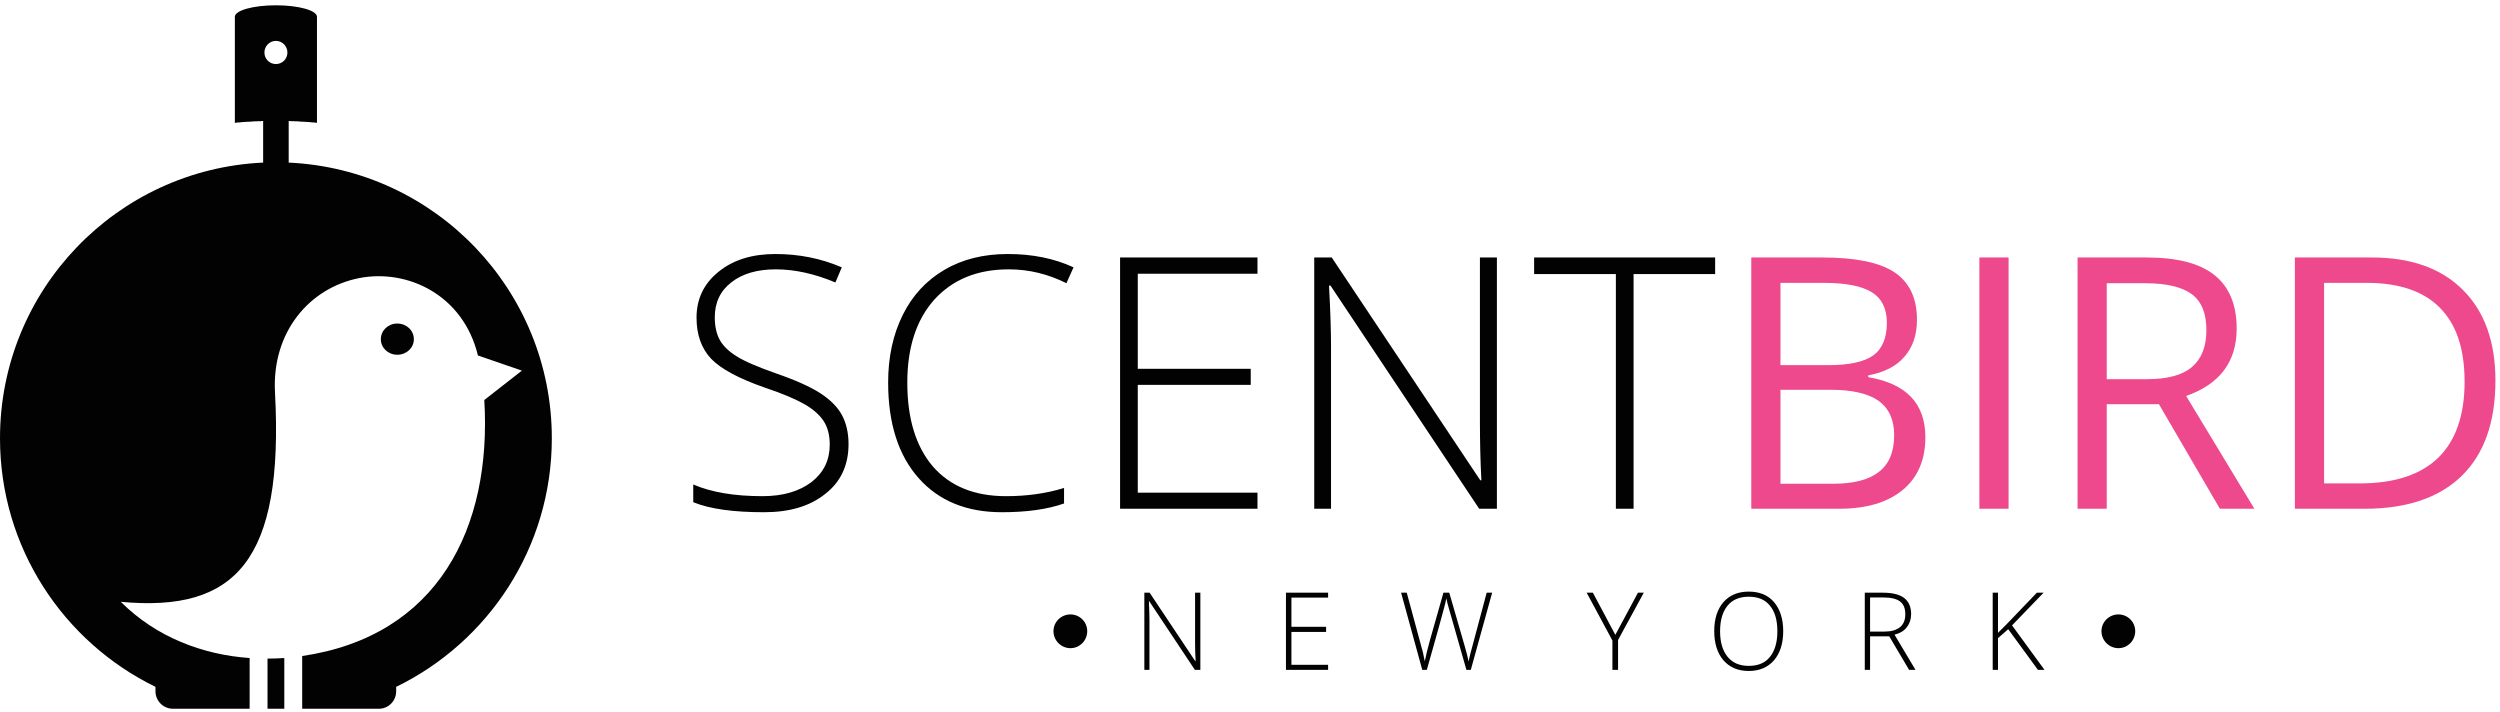 <?xml version="1.0" encoding="utf-8"?>
<!-- Generator: Avocode 0.4.0 - http://avocode.com -->
<svg height="39" width="137" xmlns:xlink="http://www.w3.org/1999/xlink" xmlns="http://www.w3.org/2000/svg" viewBox="0 0 137 39">
    <path fill="#ee498d" fill-rule="evenodd" d="M 135.06 20.92 C 135.06 19.12 134.61 17.77 133.7 16.86 C 132.8 15.95 131.46 15.5 129.69 15.5 L 127.36 15.5 L 127.36 26.49 L 129.31 26.49 C 131.22 26.49 132.65 26.02 133.62 25.08 C 134.57 24.15 135.06 22.76 135.06 20.92 L 135.06 20.92 Z M 136.75 20.86 C 136.75 23.14 136.13 24.88 134.9 26.08 C 133.67 27.28 131.89 27.88 129.58 27.88 L 125.76 27.88 L 125.76 14.11 L 129.98 14.11 C 132.12 14.11 133.78 14.7 134.97 15.89 C 136.16 17.08 136.75 18.74 136.75 20.86 L 136.75 20.86 Z M 115.45 20.78 L 117.64 20.78 C 118.77 20.78 119.6 20.56 120.12 20.11 C 120.65 19.66 120.91 18.99 120.91 18.09 C 120.91 17.18 120.65 16.52 120.11 16.12 C 119.57 15.72 118.71 15.52 117.52 15.52 L 115.45 15.52 L 115.45 20.78 Z M 115.45 22.15 L 115.45 27.88 L 113.85 27.88 L 113.85 14.11 L 117.62 14.11 C 119.31 14.11 120.55 14.43 121.36 15.08 C 122.16 15.72 122.57 16.7 122.57 18 C 122.57 19.82 121.65 21.05 119.8 21.7 L 123.54 27.88 L 121.65 27.88 L 118.31 22.15 L 115.45 22.15 Z M 108.47 27.88 L 110.07 27.88 L 110.07 14.11 L 108.47 14.11 L 108.47 27.88 Z M 97.57 21.36 L 97.57 26.51 L 100.45 26.51 C 101.56 26.51 102.4 26.3 102.95 25.87 C 103.52 25.44 103.8 24.76 103.8 23.85 C 103.8 22.99 103.51 22.37 102.94 21.96 C 102.36 21.56 101.49 21.36 100.32 21.36 L 97.57 21.36 Z M 97.57 20.01 L 100.21 20.01 C 101.34 20.01 102.15 19.83 102.65 19.48 C 103.15 19.12 103.4 18.52 103.4 17.68 C 103.4 16.91 103.12 16.35 102.57 16.01 C 102.01 15.67 101.14 15.5 99.93 15.5 L 97.57 15.5 L 97.57 20.01 Z M 95.97 14.11 L 99.86 14.11 C 101.69 14.11 103.01 14.38 103.83 14.93 C 104.64 15.48 105.05 16.34 105.05 17.52 C 105.05 18.34 104.83 19.01 104.37 19.54 C 103.92 20.07 103.25 20.41 102.38 20.57 L 102.38 20.67 C 104.47 21.02 105.51 22.12 105.51 23.96 C 105.51 25.19 105.1 26.16 104.27 26.85 C 103.43 27.54 102.27 27.88 100.78 27.88 L 95.97 27.88 L 95.97 14.11 Z M 95.97 14.11" />
    <path fill="none" fill-rule="evenodd" d="M 30.24 38.84 L 0 38.84 L 0 0.29 L 30.24 0.29 L 30.24 38.84 L 30.24 38.84 Z M 30.24 38.84" />
    <path fill="#010201" fill-rule="evenodd" d="M 15.12 2.24 C 15.47 2.24 15.75 2.53 15.75 2.88 C 15.75 3.23 15.47 3.51 15.12 3.51 C 14.77 3.51 14.49 3.23 14.49 2.88 C 14.49 2.53 14.77 2.24 15.12 2.24 L 15.12 2.24 Z M 21.77 17.73 C 22.28 17.73 22.68 18.11 22.68 18.59 C 22.68 19.06 22.28 19.44 21.77 19.44 C 21.27 19.44 20.87 19.06 20.87 18.59 C 20.87 18.11 21.27 17.73 21.77 17.73 L 21.77 17.73 Z M 15.58 38.84 L 14.66 38.84 L 14.66 36.09 C 14.97 36.09 15.27 36.08 15.58 36.06 L 15.58 38.84 Z M 17.37 0.92 L 17.37 6.73 L 17.35 6.73 L 17.28 6.72 L 17.22 6.71 L 17.2 6.71 L 17.13 6.71 L 17.05 6.7 L 17.02 6.7 L 16.97 6.69 L 16.89 6.69 L 16.81 6.68 L 16.81 6.68 L 16.73 6.68 L 16.66 6.67 L 16.61 6.67 L 16.58 6.67 L 16.42 6.66 L 16.4 6.66 L 16.34 6.65 L 16.26 6.65 L 16.19 6.65 L 16.18 6.65 L 16.1 6.64 L 16.02 6.64 L 15.98 6.64 L 15.94 6.64 L 15.86 6.63 L 15.82 6.63 L 15.82 8.91 C 23.85 9.28 30.24 15.9 30.24 24.02 C 30.24 30.01 26.76 35.18 21.71 37.64 L 21.71 37.88 C 21.71 38.41 21.29 38.84 20.76 38.84 L 16.56 38.84 L 16.56 35.95 C 24 34.86 26.96 28.93 26.54 21.92 L 28.6 20.31 L 26.19 19.48 C 25.39 16.16 22.33 14.72 19.68 15.24 C 16.95 15.78 14.89 18.2 15.07 21.51 C 15.56 30.71 12.93 33.57 6.62 32.98 C 8.56 34.92 11.11 35.88 13.68 36.06 L 13.68 38.84 L 9.48 38.84 C 8.95 38.84 8.52 38.41 8.52 37.88 L 8.52 37.64 C 3.48 35.18 0 30.01 0 24.02 C 0 15.9 6.39 9.28 14.42 8.91 L 14.42 6.63 L 14.38 6.63 L 14.3 6.64 L 14.26 6.64 L 14.22 6.64 L 14.14 6.64 L 14.06 6.65 L 14.05 6.65 L 13.98 6.65 L 13.9 6.65 L 13.84 6.66 L 13.82 6.66 L 13.66 6.67 L 13.63 6.67 L 13.58 6.67 L 13.5 6.68 L 13.42 6.68 L 13.35 6.69 L 13.27 6.69 L 13.22 6.7 L 13.19 6.7 L 13.11 6.71 L 13.04 6.71 L 13.02 6.71 L 12.96 6.72 L 12.89 6.73 L 12.87 6.73 L 12.87 0.92 C 12.87 0.57 13.88 0.29 15.12 0.29 C 16.36 0.29 17.37 0.57 17.37 0.92 L 17.37 0.92 Z M 17.37 0.92" />
    <path fill="#010201" fill-rule="evenodd" d="M 58.66 33.67 C 59.17 33.67 59.58 34.08 59.58 34.59 C 59.58 35.1 59.17 35.52 58.66 35.52 C 58.15 35.52 57.73 35.1 57.73 34.59 C 57.73 34.08 58.15 33.67 58.66 33.67" />
    <path fill="#010201" fill-rule="evenodd" d="M 116.09 33.67 C 116.6 33.67 117.01 34.08 117.01 34.59 C 117.01 35.1 116.6 35.52 116.09 35.52 C 115.58 35.52 115.16 35.1 115.16 34.59 C 115.16 34.08 115.58 33.67 116.09 33.67" />
    <path fill="#010201" fill-rule="evenodd" d="M 112.04 36.71 L 111.68 36.71 L 110.05 34.48 L 109.49 34.97 L 109.49 36.71 L 109.2 36.71 L 109.2 32.48 L 109.49 32.48 L 109.49 34.68 L 109.96 34.21 L 111.62 32.48 L 111.99 32.48 L 110.26 34.27 L 112.04 36.71 Z M 102.48 34.61 L 103.28 34.61 C 103.64 34.61 103.92 34.53 104.12 34.37 C 104.31 34.21 104.41 33.98 104.41 33.67 C 104.41 33.34 104.32 33.11 104.12 32.96 C 103.93 32.81 103.61 32.74 103.18 32.74 L 102.48 32.74 L 102.48 34.61 Z M 102.48 34.87 L 102.48 36.71 L 102.19 36.71 L 102.19 32.48 L 103.19 32.48 C 103.72 32.48 104.1 32.58 104.35 32.77 C 104.6 32.97 104.73 33.26 104.73 33.65 C 104.73 33.93 104.65 34.17 104.5 34.36 C 104.36 34.56 104.13 34.7 103.82 34.78 L 104.97 36.71 L 104.62 36.71 L 103.53 34.87 L 102.48 34.87 Z M 94.26 34.59 C 94.26 35.19 94.4 35.66 94.67 35.99 C 94.94 36.32 95.32 36.49 95.83 36.49 C 96.34 36.49 96.73 36.33 96.99 36 C 97.26 35.67 97.4 35.2 97.4 34.59 C 97.4 33.98 97.26 33.51 96.99 33.19 C 96.73 32.86 96.34 32.7 95.83 32.7 C 95.33 32.7 94.94 32.86 94.67 33.19 C 94.4 33.52 94.26 33.99 94.26 34.59 L 94.26 34.59 Z M 97.72 34.59 C 97.72 35.26 97.55 35.79 97.22 36.18 C 96.88 36.57 96.42 36.77 95.83 36.77 C 95.24 36.77 94.78 36.57 94.44 36.18 C 94.11 35.79 93.94 35.26 93.94 34.58 C 93.94 33.91 94.11 33.38 94.45 32.99 C 94.79 32.61 95.25 32.42 95.83 32.42 C 96.42 32.42 96.89 32.61 97.22 33 C 97.55 33.39 97.72 33.92 97.72 34.59 L 97.72 34.59 Z M 80.6 36.71 L 80.36 36.71 L 79.43 33.45 C 79.35 33.18 79.29 32.96 79.26 32.79 C 79.23 32.95 79.18 33.15 79.12 33.37 C 79.07 33.58 78.76 34.7 78.19 36.71 L 77.94 36.71 L 76.78 32.48 L 77.09 32.48 L 77.83 35.21 C 77.86 35.32 77.89 35.42 77.91 35.51 C 77.94 35.6 77.96 35.69 77.98 35.77 C 78 35.86 78.02 35.94 78.03 36.01 C 78.05 36.09 78.07 36.17 78.08 36.24 C 78.13 35.98 78.22 35.58 78.37 35.05 L 79.1 32.48 L 79.42 32.48 L 80.27 35.42 C 80.37 35.77 80.44 36.04 80.48 36.25 C 80.51 36.11 80.54 35.96 80.58 35.81 C 80.62 35.65 80.92 34.54 81.47 32.48 L 81.77 32.48 L 80.6 36.71 Z M 72.78 36.71 L 70.47 36.71 L 70.47 32.48 L 72.78 32.48 L 72.78 32.75 L 70.77 32.75 L 70.77 34.35 L 72.67 34.35 L 72.67 34.63 L 70.77 34.63 L 70.77 36.43 L 72.78 36.43 L 72.78 36.71 Z M 88.52 34.79 L 89.76 32.48 L 90.08 32.48 L 88.67 35.07 L 88.67 36.71 L 88.36 36.71 L 88.36 35.1 L 86.95 32.48 L 87.29 32.48 L 88.52 34.79 Z M 65.78 36.71 L 65.48 36.71 L 62.98 32.95 L 62.96 32.95 C 62.98 33.4 62.99 33.74 62.99 33.97 L 62.99 36.71 L 62.71 36.71 L 62.71 32.48 L 63 32.48 L 65.5 36.23 L 65.52 36.23 C 65.5 35.88 65.49 35.55 65.49 35.24 L 65.49 32.48 L 65.78 32.48 L 65.78 36.71 Z M 65.78 36.71" />
    <path fill="#010201" fill-rule="evenodd" d="M 89.52 27.88 L 88.55 27.88 L 88.55 15.02 L 84.07 15.02 L 84.07 14.11 L 93.99 14.11 L 93.99 15.02 L 89.52 15.02 L 89.52 27.88 Z M 82.03 27.88 L 81.06 27.88 L 72.91 15.65 L 72.83 15.65 C 72.91 17.11 72.94 18.21 72.94 18.95 L 72.94 27.88 L 72.02 27.88 L 72.02 14.11 L 72.98 14.11 L 81.12 26.32 L 81.18 26.32 C 81.12 25.19 81.1 24.11 81.1 23.09 L 81.1 14.11 L 82.03 14.11 L 82.03 27.88 Z M 68.91 27.88 L 61.38 27.88 L 61.38 14.11 L 68.91 14.11 L 68.91 15 L 62.35 15 L 62.35 20.21 L 68.54 20.21 L 68.54 21.09 L 62.35 21.09 L 62.35 27 L 68.91 27 L 68.91 27.88 Z M 55.28 14.76 C 53.55 14.76 52.2 15.32 51.2 16.42 C 50.21 17.53 49.72 19.05 49.72 20.97 C 49.72 22.94 50.19 24.47 51.12 25.56 C 52.06 26.64 53.39 27.19 55.13 27.19 C 56.28 27.19 57.35 27.04 58.31 26.74 L 58.31 27.59 C 57.4 27.91 56.27 28.07 54.9 28.07 C 52.97 28.07 51.45 27.45 50.34 26.2 C 49.23 24.95 48.67 23.2 48.67 20.96 C 48.67 19.56 48.94 18.33 49.47 17.26 C 50 16.19 50.76 15.37 51.75 14.79 C 52.75 14.2 53.91 13.92 55.23 13.92 C 56.57 13.92 57.77 14.16 58.83 14.65 L 58.44 15.52 C 57.44 15.02 56.39 14.76 55.28 14.76 L 55.28 14.76 Z M 46.5 24.34 C 46.5 25.48 46.08 26.4 45.23 27.06 C 44.39 27.74 43.27 28.07 41.87 28.07 C 40.18 28.07 38.89 27.89 37.99 27.52 L 37.99 26.55 C 38.99 26.98 40.25 27.19 41.79 27.19 C 42.92 27.19 43.81 26.92 44.48 26.41 C 45.14 25.89 45.47 25.21 45.47 24.37 C 45.47 23.85 45.36 23.42 45.14 23.08 C 44.92 22.74 44.56 22.42 44.07 22.14 C 43.57 21.86 42.84 21.55 41.88 21.23 C 40.48 20.74 39.51 20.22 38.97 19.66 C 38.44 19.1 38.17 18.34 38.17 17.41 C 38.17 16.38 38.57 15.54 39.38 14.89 C 40.18 14.24 41.22 13.92 42.49 13.92 C 43.78 13.92 44.99 14.16 46.13 14.65 L 45.78 15.48 C 44.64 15 43.55 14.76 42.51 14.76 C 41.49 14.76 40.68 15 40.08 15.47 C 39.47 15.94 39.17 16.58 39.17 17.39 C 39.17 17.9 39.27 18.32 39.45 18.64 C 39.64 18.97 39.94 19.26 40.36 19.52 C 40.78 19.79 41.5 20.1 42.52 20.46 C 43.6 20.83 44.41 21.2 44.94 21.54 C 45.48 21.89 45.88 22.28 46.13 22.73 C 46.37 23.17 46.5 23.71 46.5 24.34 L 46.5 24.34 Z M 46.5 24.34" />
</svg>